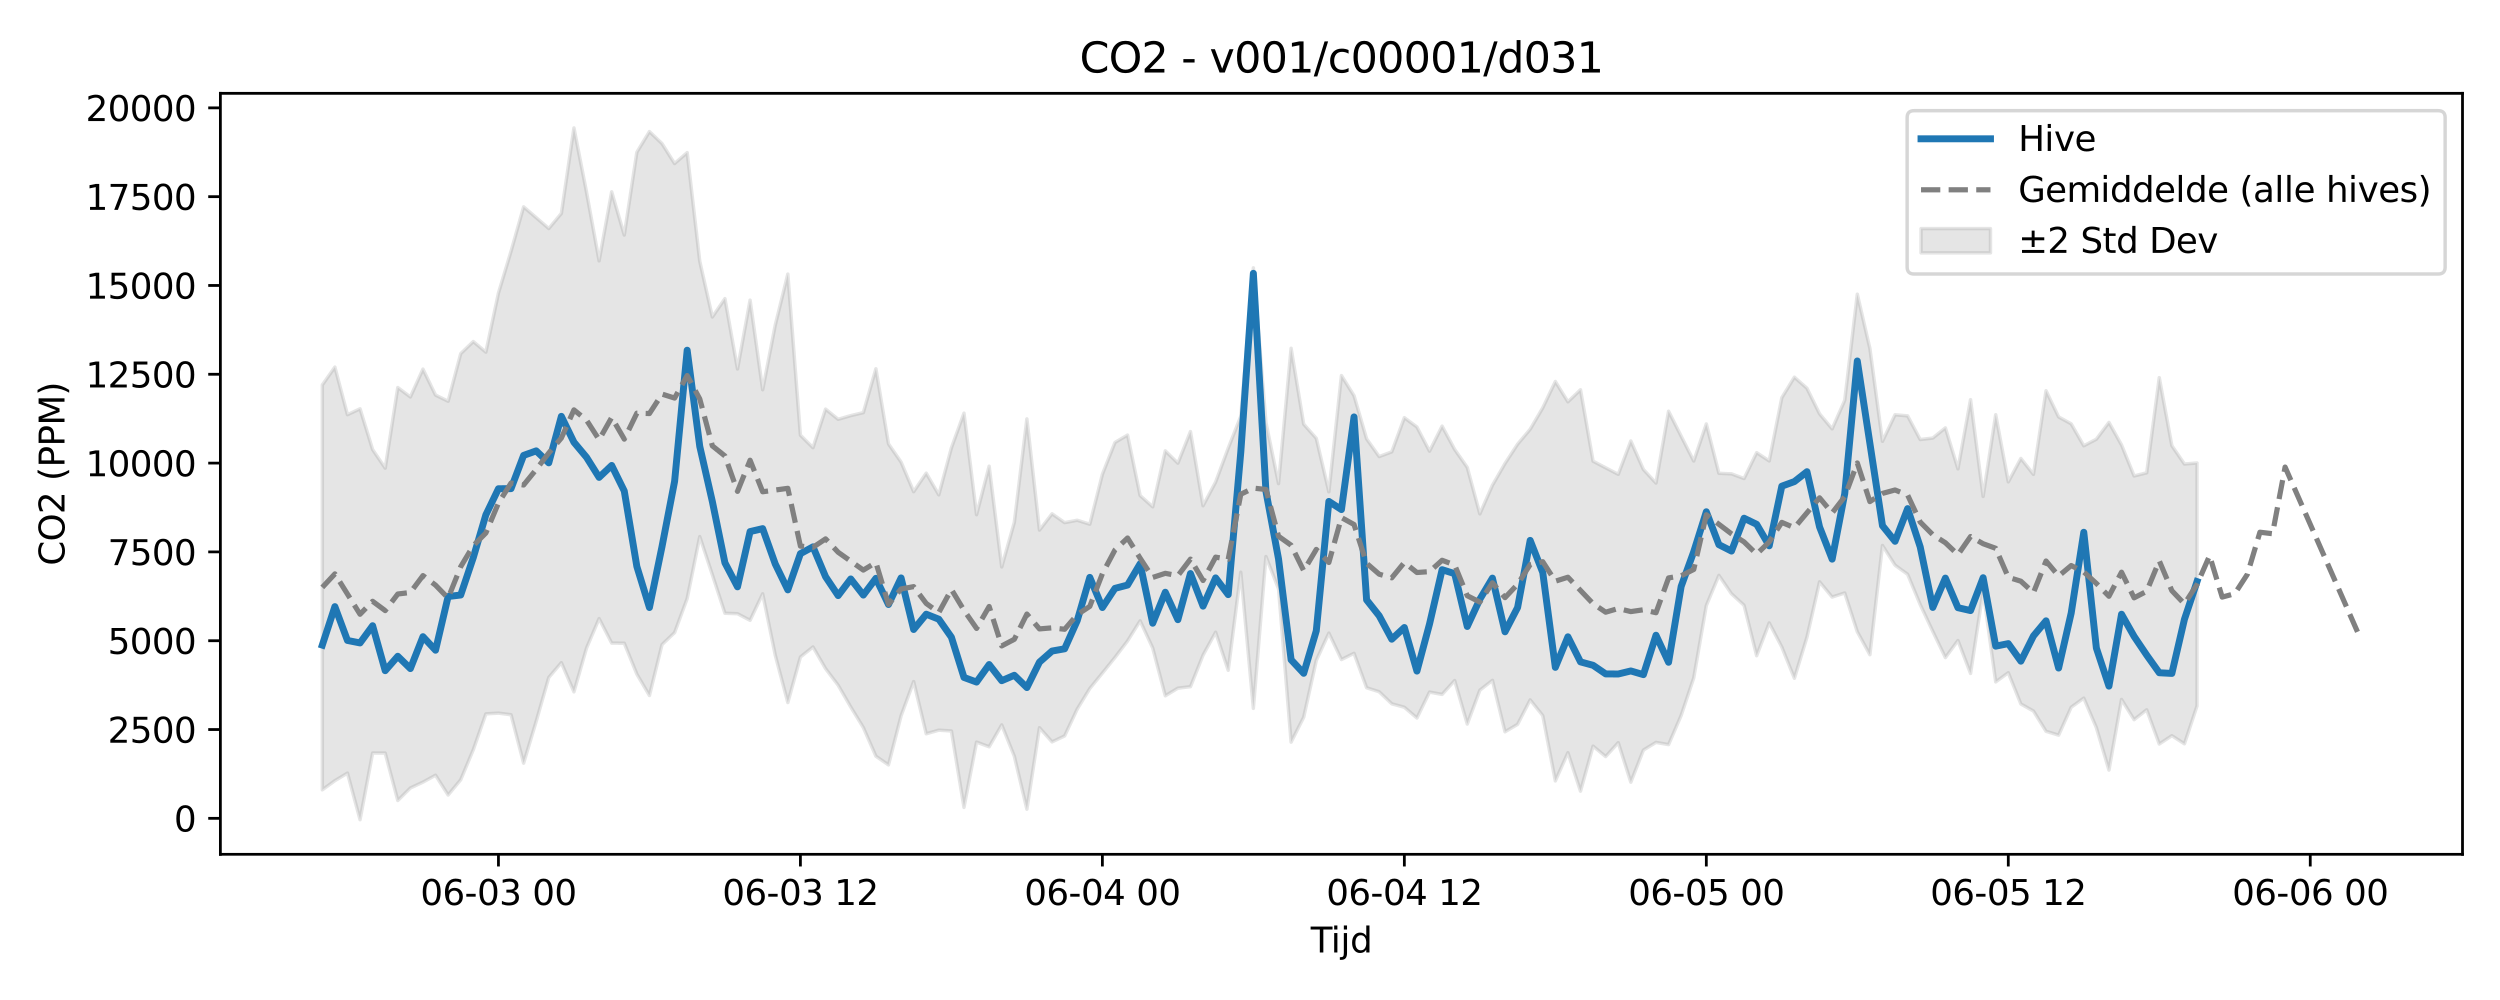 <?xml version="1.0" encoding="utf-8" standalone="no"?>
<!DOCTYPE svg PUBLIC "-//W3C//DTD SVG 1.1//EN"
  "http://www.w3.org/Graphics/SVG/1.1/DTD/svg11.dtd">
<svg xmlns:xlink="http://www.w3.org/1999/xlink" width="720pt" height="288pt" viewBox="0 0 720 288" xmlns="http://www.w3.org/2000/svg" version="1.1">
 <defs>
  <style type="text/css">*{stroke-linejoin: round; stroke-linecap: butt}</style>
 </defs>
 <g id="figure_1">
  <g id="patch_1">
   <path d="M 0 288 
L 720 288 
L 720 0 
L 0 0 
z
" style="fill: #ffffff"/>
  </g>
  <g id="axes_1">
   <g id="patch_2">
    <path d="M 63.47 246.04 
L 709.2 246.04 
L 709.2 26.88 
L 63.47 26.88 
z
" style="fill: #ffffff"/>
   </g>
   <g id="FillBetweenPolyCollection_1">
    <defs>
     <path id="mbde756df48" d="M 92.821 -177.127 
L 92.821 -60.527 
L 96.445 -63.16 
L 100.069 -65.345 
L 103.692 -51.922 
L 107.316 -71.128 
L 110.939 -71.117 
L 114.563 -57.455 
L 118.187 -61.055 
L 121.81 -62.745 
L 125.434 -64.737 
L 129.058 -59.037 
L 132.681 -63.426 
L 136.305 -72.067 
L 139.928 -82.403 
L 143.552 -82.618 
L 147.176 -82.153 
L 150.799 -68.209 
L 154.423 -80.244 
L 158.047 -92.896 
L 161.67 -97.152 
L 165.294 -88.748 
L 168.917 -101.334 
L 172.541 -109.847 
L 176.165 -102.78 
L 179.788 -102.758 
L 183.412 -93.853 
L 187.036 -87.694 
L 190.659 -102.353 
L 194.283 -105.808 
L 197.906 -115.62 
L 201.53 -133.458 
L 205.154 -122.473 
L 208.777 -111.38 
L 212.401 -111.251 
L 216.025 -109.346 
L 219.648 -116.989 
L 223.272 -99.314 
L 226.895 -85.659 
L 230.519 -98.775 
L 234.143 -101.677 
L 237.766 -95.427 
L 241.39 -90.651 
L 245.014 -84.391 
L 248.637 -78.47 
L 252.261 -70.212 
L 255.884 -67.707 
L 259.508 -81.826 
L 263.132 -91.708 
L 266.755 -76.673 
L 270.379 -77.708 
L 274.003 -77.48 
L 277.626 -55.468 
L 281.25 -74.274 
L 284.873 -72.922 
L 288.497 -79.229 
L 292.121 -70.224 
L 295.744 -54.949 
L 299.368 -78.418 
L 302.992 -74.336 
L 306.615 -76.053 
L 310.239 -83.774 
L 313.862 -89.702 
L 317.486 -94.149 
L 321.11 -98.644 
L 324.733 -103.402 
L 328.357 -109.195 
L 331.981 -101.37 
L 335.604 -87.606 
L 339.228 -89.803 
L 342.851 -90.233 
L 346.475 -99.302 
L 350.099 -105.922 
L 353.722 -94.956 
L 357.346 -123.201 
L 360.97 -83.991 
L 364.593 -127.722 
L 368.217 -118.406 
L 371.84 -74.262 
L 375.464 -81.434 
L 379.088 -97.772 
L 382.711 -105.661 
L 386.335 -98.048 
L 389.959 -99.842 
L 393.582 -89.931 
L 397.206 -88.764 
L 400.83 -85.301 
L 404.453 -84.313 
L 408.077 -81.213 
L 411.7 -88.68 
L 415.324 -88.005 
L 418.948 -92 
L 422.571 -79.476 
L 426.195 -89.213 
L 429.819 -92.055 
L 433.442 -77.242 
L 437.066 -79.384 
L 440.689 -86.43 
L 444.313 -81.914 
L 447.937 -63.091 
L 451.56 -71.228 
L 455.184 -60.145 
L 458.808 -73.108 
L 462.431 -70.102 
L 466.055 -74.11 
L 469.678 -62.725 
L 473.302 -71.981 
L 476.926 -74.19 
L 480.549 -73.548 
L 484.173 -81.959 
L 487.797 -92.772 
L 491.42 -113.596 
L 495.044 -122.294 
L 498.667 -116.986 
L 502.291 -113.67 
L 505.915 -99.153 
L 509.538 -108.599 
L 513.162 -101.647 
L 516.786 -92.654 
L 520.409 -104.507 
L 524.033 -120.435 
L 527.656 -116.047 
L 531.28 -117.224 
L 534.904 -106.053 
L 538.527 -99.44 
L 542.151 -130.904 
L 545.775 -125.226 
L 549.398 -122.598 
L 553.022 -113.88 
L 556.645 -106.156 
L 560.269 -98.61 
L 563.893 -103.528 
L 567.516 -94.041 
L 571.14 -117.793 
L 574.764 -91.606 
L 578.387 -94.257 
L 582.011 -85.252 
L 585.634 -83.222 
L 589.258 -77.388 
L 592.882 -76.275 
L 596.505 -84.317 
L 600.129 -86.941 
L 603.753 -78.436 
L 607.376 -66.214 
L 611 -86.557 
L 614.623 -80.73 
L 618.247 -83.583 
L 621.871 -73.723 
L 625.494 -76.118 
L 629.118 -73.779 
L 632.742 -84.681 
L 632.742 -154.665 
L 632.742 -154.665 
L 629.118 -154.364 
L 625.494 -159.646 
L 621.871 -179.239 
L 618.247 -151.827 
L 614.623 -150.925 
L 611 -159.863 
L 607.376 -166.341 
L 603.753 -161.511 
L 600.129 -159.614 
L 596.505 -165.934 
L 592.882 -167.928 
L 589.258 -175.47 
L 585.634 -151.381 
L 582.011 -155.972 
L 578.387 -149.217 
L 574.764 -168.569 
L 571.14 -145.019 
L 567.516 -172.901 
L 563.893 -152.961 
L 560.269 -164.773 
L 556.645 -161.843 
L 553.022 -161.42 
L 549.398 -168.235 
L 545.775 -168.548 
L 542.151 -160.898 
L 538.527 -187.644 
L 534.904 -203.274 
L 531.28 -172.707 
L 527.656 -164.49 
L 524.033 -168.82 
L 520.409 -176.174 
L 516.786 -179.372 
L 513.162 -173.466 
L 509.538 -155.255 
L 505.915 -157.644 
L 502.291 -150.18 
L 498.667 -151.536 
L 495.044 -151.687 
L 491.42 -165.903 
L 487.797 -155.223 
L 484.173 -162.387 
L 480.549 -169.575 
L 476.926 -148.878 
L 473.302 -152.792 
L 469.678 -161.001 
L 466.055 -151.392 
L 462.431 -153.276 
L 458.808 -155.173 
L 455.184 -175.746 
L 451.56 -172.283 
L 447.937 -178.134 
L 444.313 -170.548 
L 440.689 -164.375 
L 437.066 -160.075 
L 433.442 -154.521 
L 429.819 -148.239 
L 426.195 -139.997 
L 422.571 -153.389 
L 418.948 -158.559 
L 415.324 -165.279 
L 411.7 -158.064 
L 408.077 -165.025 
L 404.453 -167.708 
L 400.83 -157.866 
L 397.206 -156.508 
L 393.582 -161.613 
L 389.959 -174.044 
L 386.335 -179.834 
L 382.711 -146.352 
L 379.088 -161.759 
L 375.464 -165.844 
L 371.84 -187.699 
L 368.217 -148.713 
L 364.593 -166.329 
L 360.97 -210.866 
L 357.346 -168.121 
L 353.722 -158.907 
L 350.099 -149.166 
L 346.475 -142.337 
L 342.851 -163.704 
L 339.228 -154.611 
L 335.604 -158.155 
L 331.981 -142.032 
L 328.357 -145.288 
L 324.733 -162.704 
L 321.11 -160.578 
L 317.486 -151.399 
L 313.862 -137.027 
L 310.239 -138.168 
L 306.615 -137.485 
L 302.992 -140.029 
L 299.368 -135.332 
L 295.744 -167.361 
L 292.121 -137.544 
L 288.497 -124.718 
L 284.873 -153.734 
L 281.25 -139.76 
L 277.626 -169.011 
L 274.003 -159.015 
L 270.379 -145.474 
L 266.755 -151.736 
L 263.132 -146.394 
L 259.508 -154.927 
L 255.884 -160.161 
L 252.261 -181.798 
L 248.637 -169.161 
L 245.014 -168.302 
L 241.39 -167.244 
L 237.766 -170.182 
L 234.143 -159.071 
L 230.519 -162.669 
L 226.895 -209.066 
L 223.272 -194.357 
L 219.648 -175.751 
L 216.025 -201.558 
L 212.401 -181.722 
L 208.777 -201.997 
L 205.154 -196.712 
L 201.53 -212.756 
L 197.906 -244.054 
L 194.283 -240.908 
L 190.659 -246.646 
L 187.036 -250.106 
L 183.412 -244.151 
L 179.788 -220.302 
L 176.165 -232.76 
L 172.541 -212.872 
L 168.917 -232.686 
L 165.294 -251.158 
L 161.67 -226.536 
L 158.047 -222.183 
L 154.423 -225.323 
L 150.799 -228.429 
L 147.176 -215.618 
L 143.552 -203.591 
L 139.928 -186.586 
L 136.305 -189.642 
L 132.681 -186.147 
L 129.058 -172.445 
L 125.434 -174.217 
L 121.81 -181.702 
L 118.187 -173.677 
L 114.563 -176.391 
L 110.939 -153.179 
L 107.316 -158.526 
L 103.692 -170.269 
L 100.069 -168.569 
L 96.445 -182.279 
L 92.821 -177.127 
z
" style="stroke: #808080; stroke-opacity: 0.2"/>
    </defs>
    <g clip-path="url(#p82559e5a5f)">
     <use xlink:href="#mbde756df48" x="0" y="288" style="fill: #808080; fill-opacity: 0.2; stroke: #808080; stroke-opacity: 0.2"/>
    </g>
   </g>
   <g id="matplotlib.axis_1">
    <g id="xtick_1">
     <g id="line2d_1">
      <defs>
       <path id="mc0d67bc68c" d="M 0 0 
L 0 3.5 
" style="stroke: #000000; stroke-width: 0.8"/>
      </defs>
      <g>
       <use xlink:href="#mc0d67bc68c" x="143.552" y="246.04" style="stroke: #000000; stroke-width: 0.8"/>
      </g>
     </g>
     <g id="text_1">
      <!-- 06-03 00 -->
      <g transform="translate(121.072 260.638) scale(0.1 -0.1)">
       <defs>
        <path id="DejaVuSans-30" d="M 2034 4250 
Q 1547 4250 1301 3770 
Q 1056 3291 1056 2328 
Q 1056 1369 1301 889 
Q 1547 409 2034 409 
Q 2525 409 2770 889 
Q 3016 1369 3016 2328 
Q 3016 3291 2770 3770 
Q 2525 4250 2034 4250 
z
M 2034 4750 
Q 2819 4750 3233 4129 
Q 3647 3509 3647 2328 
Q 3647 1150 3233 529 
Q 2819 -91 2034 -91 
Q 1250 -91 836 529 
Q 422 1150 422 2328 
Q 422 3509 836 4129 
Q 1250 4750 2034 4750 
z
" transform="scale(0.016)"/>
        <path id="DejaVuSans-36" d="M 2113 2584 
Q 1688 2584 1439 2293 
Q 1191 2003 1191 1497 
Q 1191 994 1439 701 
Q 1688 409 2113 409 
Q 2538 409 2786 701 
Q 3034 994 3034 1497 
Q 3034 2003 2786 2293 
Q 2538 2584 2113 2584 
z
M 3366 4563 
L 3366 3988 
Q 3128 4100 2886 4159 
Q 2644 4219 2406 4219 
Q 1781 4219 1451 3797 
Q 1122 3375 1075 2522 
Q 1259 2794 1537 2939 
Q 1816 3084 2150 3084 
Q 2853 3084 3261 2657 
Q 3669 2231 3669 1497 
Q 3669 778 3244 343 
Q 2819 -91 2113 -91 
Q 1303 -91 875 529 
Q 447 1150 447 2328 
Q 447 3434 972 4092 
Q 1497 4750 2381 4750 
Q 2619 4750 2861 4703 
Q 3103 4656 3366 4563 
z
" transform="scale(0.016)"/>
        <path id="DejaVuSans-2d" d="M 313 2009 
L 1997 2009 
L 1997 1497 
L 313 1497 
L 313 2009 
z
" transform="scale(0.016)"/>
        <path id="DejaVuSans-33" d="M 2597 2516 
Q 3050 2419 3304 2112 
Q 3559 1806 3559 1356 
Q 3559 666 3084 287 
Q 2609 -91 1734 -91 
Q 1441 -91 1130 -33 
Q 819 25 488 141 
L 488 750 
Q 750 597 1062 519 
Q 1375 441 1716 441 
Q 2309 441 2620 675 
Q 2931 909 2931 1356 
Q 2931 1769 2642 2001 
Q 2353 2234 1838 2234 
L 1294 2234 
L 1294 2753 
L 1863 2753 
Q 2328 2753 2575 2939 
Q 2822 3125 2822 3475 
Q 2822 3834 2567 4026 
Q 2313 4219 1838 4219 
Q 1578 4219 1281 4162 
Q 984 4106 628 3988 
L 628 4550 
Q 988 4650 1302 4700 
Q 1616 4750 1894 4750 
Q 2613 4750 3031 4423 
Q 3450 4097 3450 3541 
Q 3450 3153 3228 2886 
Q 3006 2619 2597 2516 
z
" transform="scale(0.016)"/>
        <path id="DejaVuSans-20" transform="scale(0.016)"/>
       </defs>
       <use xlink:href="#DejaVuSans-30"/>
       <use xlink:href="#DejaVuSans-36" transform="translate(63.623 0)"/>
       <use xlink:href="#DejaVuSans-2d" transform="translate(127.246 0)"/>
       <use xlink:href="#DejaVuSans-30" transform="translate(163.33 0)"/>
       <use xlink:href="#DejaVuSans-33" transform="translate(226.953 0)"/>
       <use xlink:href="#DejaVuSans-20" transform="translate(290.576 0)"/>
       <use xlink:href="#DejaVuSans-30" transform="translate(322.363 0)"/>
       <use xlink:href="#DejaVuSans-30" transform="translate(385.986 0)"/>
      </g>
     </g>
    </g>
    <g id="xtick_2">
     <g id="line2d_2">
      <g>
       <use xlink:href="#mc0d67bc68c" x="230.519" y="246.04" style="stroke: #000000; stroke-width: 0.8"/>
      </g>
     </g>
     <g id="text_2">
      <!-- 06-03 12 -->
      <g transform="translate(208.039 260.638) scale(0.1 -0.1)">
       <defs>
        <path id="DejaVuSans-31" d="M 794 531 
L 1825 531 
L 1825 4091 
L 703 3866 
L 703 4441 
L 1819 4666 
L 2450 4666 
L 2450 531 
L 3481 531 
L 3481 0 
L 794 0 
L 794 531 
z
" transform="scale(0.016)"/>
        <path id="DejaVuSans-32" d="M 1228 531 
L 3431 531 
L 3431 0 
L 469 0 
L 469 531 
Q 828 903 1448 1529 
Q 2069 2156 2228 2338 
Q 2531 2678 2651 2914 
Q 2772 3150 2772 3378 
Q 2772 3750 2511 3984 
Q 2250 4219 1831 4219 
Q 1534 4219 1204 4116 
Q 875 4013 500 3803 
L 500 4441 
Q 881 4594 1212 4672 
Q 1544 4750 1819 4750 
Q 2544 4750 2975 4387 
Q 3406 4025 3406 3419 
Q 3406 3131 3298 2873 
Q 3191 2616 2906 2266 
Q 2828 2175 2409 1742 
Q 1991 1309 1228 531 
z
" transform="scale(0.016)"/>
       </defs>
       <use xlink:href="#DejaVuSans-30"/>
       <use xlink:href="#DejaVuSans-36" transform="translate(63.623 0)"/>
       <use xlink:href="#DejaVuSans-2d" transform="translate(127.246 0)"/>
       <use xlink:href="#DejaVuSans-30" transform="translate(163.33 0)"/>
       <use xlink:href="#DejaVuSans-33" transform="translate(226.953 0)"/>
       <use xlink:href="#DejaVuSans-20" transform="translate(290.576 0)"/>
       <use xlink:href="#DejaVuSans-31" transform="translate(322.363 0)"/>
       <use xlink:href="#DejaVuSans-32" transform="translate(385.986 0)"/>
      </g>
     </g>
    </g>
    <g id="xtick_3">
     <g id="line2d_3">
      <g>
       <use xlink:href="#mc0d67bc68c" x="317.486" y="246.04" style="stroke: #000000; stroke-width: 0.8"/>
      </g>
     </g>
     <g id="text_3">
      <!-- 06-04 00 -->
      <g transform="translate(295.006 260.638) scale(0.1 -0.1)">
       <defs>
        <path id="DejaVuSans-34" d="M 2419 4116 
L 825 1625 
L 2419 1625 
L 2419 4116 
z
M 2253 4666 
L 3047 4666 
L 3047 1625 
L 3713 1625 
L 3713 1100 
L 3047 1100 
L 3047 0 
L 2419 0 
L 2419 1100 
L 313 1100 
L 313 1709 
L 2253 4666 
z
" transform="scale(0.016)"/>
       </defs>
       <use xlink:href="#DejaVuSans-30"/>
       <use xlink:href="#DejaVuSans-36" transform="translate(63.623 0)"/>
       <use xlink:href="#DejaVuSans-2d" transform="translate(127.246 0)"/>
       <use xlink:href="#DejaVuSans-30" transform="translate(163.33 0)"/>
       <use xlink:href="#DejaVuSans-34" transform="translate(226.953 0)"/>
       <use xlink:href="#DejaVuSans-20" transform="translate(290.576 0)"/>
       <use xlink:href="#DejaVuSans-30" transform="translate(322.363 0)"/>
       <use xlink:href="#DejaVuSans-30" transform="translate(385.986 0)"/>
      </g>
     </g>
    </g>
    <g id="xtick_4">
     <g id="line2d_4">
      <g>
       <use xlink:href="#mc0d67bc68c" x="404.453" y="246.04" style="stroke: #000000; stroke-width: 0.8"/>
      </g>
     </g>
     <g id="text_4">
      <!-- 06-04 12 -->
      <g transform="translate(381.973 260.638) scale(0.1 -0.1)">
       <use xlink:href="#DejaVuSans-30"/>
       <use xlink:href="#DejaVuSans-36" transform="translate(63.623 0)"/>
       <use xlink:href="#DejaVuSans-2d" transform="translate(127.246 0)"/>
       <use xlink:href="#DejaVuSans-30" transform="translate(163.33 0)"/>
       <use xlink:href="#DejaVuSans-34" transform="translate(226.953 0)"/>
       <use xlink:href="#DejaVuSans-20" transform="translate(290.576 0)"/>
       <use xlink:href="#DejaVuSans-31" transform="translate(322.363 0)"/>
       <use xlink:href="#DejaVuSans-32" transform="translate(385.986 0)"/>
      </g>
     </g>
    </g>
    <g id="xtick_5">
     <g id="line2d_5">
      <g>
       <use xlink:href="#mc0d67bc68c" x="491.42" y="246.04" style="stroke: #000000; stroke-width: 0.8"/>
      </g>
     </g>
     <g id="text_5">
      <!-- 06-05 00 -->
      <g transform="translate(468.94 260.638) scale(0.1 -0.1)">
       <defs>
        <path id="DejaVuSans-35" d="M 691 4666 
L 3169 4666 
L 3169 4134 
L 1269 4134 
L 1269 2991 
Q 1406 3038 1543 3061 
Q 1681 3084 1819 3084 
Q 2600 3084 3056 2656 
Q 3513 2228 3513 1497 
Q 3513 744 3044 326 
Q 2575 -91 1722 -91 
Q 1428 -91 1123 -41 
Q 819 9 494 109 
L 494 744 
Q 775 591 1075 516 
Q 1375 441 1709 441 
Q 2250 441 2565 725 
Q 2881 1009 2881 1497 
Q 2881 1984 2565 2268 
Q 2250 2553 1709 2553 
Q 1456 2553 1204 2497 
Q 953 2441 691 2322 
L 691 4666 
z
" transform="scale(0.016)"/>
       </defs>
       <use xlink:href="#DejaVuSans-30"/>
       <use xlink:href="#DejaVuSans-36" transform="translate(63.623 0)"/>
       <use xlink:href="#DejaVuSans-2d" transform="translate(127.246 0)"/>
       <use xlink:href="#DejaVuSans-30" transform="translate(163.33 0)"/>
       <use xlink:href="#DejaVuSans-35" transform="translate(226.953 0)"/>
       <use xlink:href="#DejaVuSans-20" transform="translate(290.576 0)"/>
       <use xlink:href="#DejaVuSans-30" transform="translate(322.363 0)"/>
       <use xlink:href="#DejaVuSans-30" transform="translate(385.986 0)"/>
      </g>
     </g>
    </g>
    <g id="xtick_6">
     <g id="line2d_6">
      <g>
       <use xlink:href="#mc0d67bc68c" x="578.387" y="246.04" style="stroke: #000000; stroke-width: 0.8"/>
      </g>
     </g>
     <g id="text_6">
      <!-- 06-05 12 -->
      <g transform="translate(555.907 260.638) scale(0.1 -0.1)">
       <use xlink:href="#DejaVuSans-30"/>
       <use xlink:href="#DejaVuSans-36" transform="translate(63.623 0)"/>
       <use xlink:href="#DejaVuSans-2d" transform="translate(127.246 0)"/>
       <use xlink:href="#DejaVuSans-30" transform="translate(163.33 0)"/>
       <use xlink:href="#DejaVuSans-35" transform="translate(226.953 0)"/>
       <use xlink:href="#DejaVuSans-20" transform="translate(290.576 0)"/>
       <use xlink:href="#DejaVuSans-31" transform="translate(322.363 0)"/>
       <use xlink:href="#DejaVuSans-32" transform="translate(385.986 0)"/>
      </g>
     </g>
    </g>
    <g id="xtick_7">
     <g id="line2d_7">
      <g>
       <use xlink:href="#mc0d67bc68c" x="665.354" y="246.04" style="stroke: #000000; stroke-width: 0.8"/>
      </g>
     </g>
     <g id="text_7">
      <!-- 06-06 00 -->
      <g transform="translate(642.874 260.638) scale(0.1 -0.1)">
       <use xlink:href="#DejaVuSans-30"/>
       <use xlink:href="#DejaVuSans-36" transform="translate(63.623 0)"/>
       <use xlink:href="#DejaVuSans-2d" transform="translate(127.246 0)"/>
       <use xlink:href="#DejaVuSans-30" transform="translate(163.33 0)"/>
       <use xlink:href="#DejaVuSans-36" transform="translate(226.953 0)"/>
       <use xlink:href="#DejaVuSans-20" transform="translate(290.576 0)"/>
       <use xlink:href="#DejaVuSans-30" transform="translate(322.363 0)"/>
       <use xlink:href="#DejaVuSans-30" transform="translate(385.986 0)"/>
      </g>
     </g>
    </g>
    <g id="text_8">
     <!-- Tijd -->
     <g transform="translate(377.485 274.317) scale(0.1 -0.1)">
      <defs>
       <path id="DejaVuSans-54" d="M -19 4666 
L 3928 4666 
L 3928 4134 
L 2272 4134 
L 2272 0 
L 1638 0 
L 1638 4134 
L -19 4134 
L -19 4666 
z
" transform="scale(0.016)"/>
       <path id="DejaVuSans-69" d="M 603 3500 
L 1178 3500 
L 1178 0 
L 603 0 
L 603 3500 
z
M 603 4863 
L 1178 4863 
L 1178 4134 
L 603 4134 
L 603 4863 
z
" transform="scale(0.016)"/>
       <path id="DejaVuSans-6a" d="M 603 3500 
L 1178 3500 
L 1178 -63 
Q 1178 -731 923 -1031 
Q 669 -1331 103 -1331 
L -116 -1331 
L -116 -844 
L 38 -844 
Q 366 -844 484 -692 
Q 603 -541 603 -63 
L 603 3500 
z
M 603 4863 
L 1178 4863 
L 1178 4134 
L 603 4134 
L 603 4863 
z
" transform="scale(0.016)"/>
       <path id="DejaVuSans-64" d="M 2906 2969 
L 2906 4863 
L 3481 4863 
L 3481 0 
L 2906 0 
L 2906 525 
Q 2725 213 2448 61 
Q 2172 -91 1784 -91 
Q 1150 -91 751 415 
Q 353 922 353 1747 
Q 353 2572 751 3078 
Q 1150 3584 1784 3584 
Q 2172 3584 2448 3432 
Q 2725 3281 2906 2969 
z
M 947 1747 
Q 947 1113 1208 752 
Q 1469 391 1925 391 
Q 2381 391 2643 752 
Q 2906 1113 2906 1747 
Q 2906 2381 2643 2742 
Q 2381 3103 1925 3103 
Q 1469 3103 1208 2742 
Q 947 2381 947 1747 
z
" transform="scale(0.016)"/>
      </defs>
      <use xlink:href="#DejaVuSans-54"/>
      <use xlink:href="#DejaVuSans-69" transform="translate(57.959 0)"/>
      <use xlink:href="#DejaVuSans-6a" transform="translate(85.742 0)"/>
      <use xlink:href="#DejaVuSans-64" transform="translate(113.525 0)"/>
     </g>
    </g>
   </g>
   <g id="matplotlib.axis_2">
    <g id="ytick_1">
     <g id="line2d_8">
      <defs>
       <path id="m629218680f" d="M 0 0 
L -3.5 0 
" style="stroke: #000000; stroke-width: 0.8"/>
      </defs>
      <g>
       <use xlink:href="#m629218680f" x="63.47" y="235.682" style="stroke: #000000; stroke-width: 0.8"/>
      </g>
     </g>
     <g id="text_9">
      <!-- 0 -->
      <g transform="translate(50.108 239.481) scale(0.1 -0.1)">
       <use xlink:href="#DejaVuSans-30"/>
      </g>
     </g>
    </g>
    <g id="ytick_2">
     <g id="line2d_9">
      <g>
       <use xlink:href="#m629218680f" x="63.47" y="210.104" style="stroke: #000000; stroke-width: 0.8"/>
      </g>
     </g>
     <g id="text_10">
      <!-- 2500 -->
      <g transform="translate(31.02 213.903) scale(0.1 -0.1)">
       <use xlink:href="#DejaVuSans-32"/>
       <use xlink:href="#DejaVuSans-35" transform="translate(63.623 0)"/>
       <use xlink:href="#DejaVuSans-30" transform="translate(127.246 0)"/>
       <use xlink:href="#DejaVuSans-30" transform="translate(190.869 0)"/>
      </g>
     </g>
    </g>
    <g id="ytick_3">
     <g id="line2d_10">
      <g>
       <use xlink:href="#m629218680f" x="63.47" y="184.527" style="stroke: #000000; stroke-width: 0.8"/>
      </g>
     </g>
     <g id="text_11">
      <!-- 5000 -->
      <g transform="translate(31.02 188.326) scale(0.1 -0.1)">
       <use xlink:href="#DejaVuSans-35"/>
       <use xlink:href="#DejaVuSans-30" transform="translate(63.623 0)"/>
       <use xlink:href="#DejaVuSans-30" transform="translate(127.246 0)"/>
       <use xlink:href="#DejaVuSans-30" transform="translate(190.869 0)"/>
      </g>
     </g>
    </g>
    <g id="ytick_4">
     <g id="line2d_11">
      <g>
       <use xlink:href="#m629218680f" x="63.47" y="158.949" style="stroke: #000000; stroke-width: 0.8"/>
      </g>
     </g>
     <g id="text_12">
      <!-- 7500 -->
      <g transform="translate(31.02 162.749) scale(0.1 -0.1)">
       <defs>
        <path id="DejaVuSans-37" d="M 525 4666 
L 3525 4666 
L 3525 4397 
L 1831 0 
L 1172 0 
L 2766 4134 
L 525 4134 
L 525 4666 
z
" transform="scale(0.016)"/>
       </defs>
       <use xlink:href="#DejaVuSans-37"/>
       <use xlink:href="#DejaVuSans-35" transform="translate(63.623 0)"/>
       <use xlink:href="#DejaVuSans-30" transform="translate(127.246 0)"/>
       <use xlink:href="#DejaVuSans-30" transform="translate(190.869 0)"/>
      </g>
     </g>
    </g>
    <g id="ytick_5">
     <g id="line2d_12">
      <g>
       <use xlink:href="#m629218680f" x="63.47" y="133.372" style="stroke: #000000; stroke-width: 0.8"/>
      </g>
     </g>
     <g id="text_13">
      <!-- 10000 -->
      <g transform="translate(24.657 137.171) scale(0.1 -0.1)">
       <use xlink:href="#DejaVuSans-31"/>
       <use xlink:href="#DejaVuSans-30" transform="translate(63.623 0)"/>
       <use xlink:href="#DejaVuSans-30" transform="translate(127.246 0)"/>
       <use xlink:href="#DejaVuSans-30" transform="translate(190.869 0)"/>
       <use xlink:href="#DejaVuSans-30" transform="translate(254.492 0)"/>
      </g>
     </g>
    </g>
    <g id="ytick_6">
     <g id="line2d_13">
      <g>
       <use xlink:href="#m629218680f" x="63.47" y="107.795" style="stroke: #000000; stroke-width: 0.8"/>
      </g>
     </g>
     <g id="text_14">
      <!-- 12500 -->
      <g transform="translate(24.657 111.594) scale(0.1 -0.1)">
       <use xlink:href="#DejaVuSans-31"/>
       <use xlink:href="#DejaVuSans-32" transform="translate(63.623 0)"/>
       <use xlink:href="#DejaVuSans-35" transform="translate(127.246 0)"/>
       <use xlink:href="#DejaVuSans-30" transform="translate(190.869 0)"/>
       <use xlink:href="#DejaVuSans-30" transform="translate(254.492 0)"/>
      </g>
     </g>
    </g>
    <g id="ytick_7">
     <g id="line2d_14">
      <g>
       <use xlink:href="#m629218680f" x="63.47" y="82.217" style="stroke: #000000; stroke-width: 0.8"/>
      </g>
     </g>
     <g id="text_15">
      <!-- 15000 -->
      <g transform="translate(24.657 86.016) scale(0.1 -0.1)">
       <use xlink:href="#DejaVuSans-31"/>
       <use xlink:href="#DejaVuSans-35" transform="translate(63.623 0)"/>
       <use xlink:href="#DejaVuSans-30" transform="translate(127.246 0)"/>
       <use xlink:href="#DejaVuSans-30" transform="translate(190.869 0)"/>
       <use xlink:href="#DejaVuSans-30" transform="translate(254.492 0)"/>
      </g>
     </g>
    </g>
    <g id="ytick_8">
     <g id="line2d_15">
      <g>
       <use xlink:href="#m629218680f" x="63.47" y="56.64" style="stroke: #000000; stroke-width: 0.8"/>
      </g>
     </g>
     <g id="text_16">
      <!-- 17500 -->
      <g transform="translate(24.657 60.439) scale(0.1 -0.1)">
       <use xlink:href="#DejaVuSans-31"/>
       <use xlink:href="#DejaVuSans-37" transform="translate(63.623 0)"/>
       <use xlink:href="#DejaVuSans-35" transform="translate(127.246 0)"/>
       <use xlink:href="#DejaVuSans-30" transform="translate(190.869 0)"/>
       <use xlink:href="#DejaVuSans-30" transform="translate(254.492 0)"/>
      </g>
     </g>
    </g>
    <g id="ytick_9">
     <g id="line2d_16">
      <g>
       <use xlink:href="#m629218680f" x="63.47" y="31.062" style="stroke: #000000; stroke-width: 0.8"/>
      </g>
     </g>
     <g id="text_17">
      <!-- 20000 -->
      <g transform="translate(24.657 34.862) scale(0.1 -0.1)">
       <use xlink:href="#DejaVuSans-32"/>
       <use xlink:href="#DejaVuSans-30" transform="translate(63.623 0)"/>
       <use xlink:href="#DejaVuSans-30" transform="translate(127.246 0)"/>
       <use xlink:href="#DejaVuSans-30" transform="translate(190.869 0)"/>
       <use xlink:href="#DejaVuSans-30" transform="translate(254.492 0)"/>
      </g>
     </g>
    </g>
    <g id="text_18">
     <!-- CO2 (PPM) -->
     <g transform="translate(18.578 162.903) rotate(-90) scale(0.1 -0.1)">
      <defs>
       <path id="DejaVuSans-43" d="M 4122 4306 
L 4122 3641 
Q 3803 3938 3442 4084 
Q 3081 4231 2675 4231 
Q 1875 4231 1450 3742 
Q 1025 3253 1025 2328 
Q 1025 1406 1450 917 
Q 1875 428 2675 428 
Q 3081 428 3442 575 
Q 3803 722 4122 1019 
L 4122 359 
Q 3791 134 3420 21 
Q 3050 -91 2638 -91 
Q 1578 -91 968 557 
Q 359 1206 359 2328 
Q 359 3453 968 4101 
Q 1578 4750 2638 4750 
Q 3056 4750 3426 4639 
Q 3797 4528 4122 4306 
z
" transform="scale(0.016)"/>
       <path id="DejaVuSans-4f" d="M 2522 4238 
Q 1834 4238 1429 3725 
Q 1025 3213 1025 2328 
Q 1025 1447 1429 934 
Q 1834 422 2522 422 
Q 3209 422 3611 934 
Q 4013 1447 4013 2328 
Q 4013 3213 3611 3725 
Q 3209 4238 2522 4238 
z
M 2522 4750 
Q 3503 4750 4090 4092 
Q 4678 3434 4678 2328 
Q 4678 1225 4090 567 
Q 3503 -91 2522 -91 
Q 1538 -91 948 565 
Q 359 1222 359 2328 
Q 359 3434 948 4092 
Q 1538 4750 2522 4750 
z
" transform="scale(0.016)"/>
       <path id="DejaVuSans-28" d="M 1984 4856 
Q 1566 4138 1362 3434 
Q 1159 2731 1159 2009 
Q 1159 1288 1364 580 
Q 1569 -128 1984 -844 
L 1484 -844 
Q 1016 -109 783 600 
Q 550 1309 550 2009 
Q 550 2706 781 3412 
Q 1013 4119 1484 4856 
L 1984 4856 
z
" transform="scale(0.016)"/>
       <path id="DejaVuSans-50" d="M 1259 4147 
L 1259 2394 
L 2053 2394 
Q 2494 2394 2734 2622 
Q 2975 2850 2975 3272 
Q 2975 3691 2734 3919 
Q 2494 4147 2053 4147 
L 1259 4147 
z
M 628 4666 
L 2053 4666 
Q 2838 4666 3239 4311 
Q 3641 3956 3641 3272 
Q 3641 2581 3239 2228 
Q 2838 1875 2053 1875 
L 1259 1875 
L 1259 0 
L 628 0 
L 628 4666 
z
" transform="scale(0.016)"/>
       <path id="DejaVuSans-4d" d="M 628 4666 
L 1569 4666 
L 2759 1491 
L 3956 4666 
L 4897 4666 
L 4897 0 
L 4281 0 
L 4281 4097 
L 3078 897 
L 2444 897 
L 1241 4097 
L 1241 0 
L 628 0 
L 628 4666 
z
" transform="scale(0.016)"/>
       <path id="DejaVuSans-29" d="M 513 4856 
L 1013 4856 
Q 1481 4119 1714 3412 
Q 1947 2706 1947 2009 
Q 1947 1309 1714 600 
Q 1481 -109 1013 -844 
L 513 -844 
Q 928 -128 1133 580 
Q 1338 1288 1338 2009 
Q 1338 2731 1133 3434 
Q 928 4138 513 4856 
z
" transform="scale(0.016)"/>
      </defs>
      <use xlink:href="#DejaVuSans-43"/>
      <use xlink:href="#DejaVuSans-4f" transform="translate(69.824 0)"/>
      <use xlink:href="#DejaVuSans-32" transform="translate(148.535 0)"/>
      <use xlink:href="#DejaVuSans-20" transform="translate(212.158 0)"/>
      <use xlink:href="#DejaVuSans-28" transform="translate(243.945 0)"/>
      <use xlink:href="#DejaVuSans-50" transform="translate(282.959 0)"/>
      <use xlink:href="#DejaVuSans-50" transform="translate(343.262 0)"/>
      <use xlink:href="#DejaVuSans-4d" transform="translate(403.564 0)"/>
      <use xlink:href="#DejaVuSans-29" transform="translate(489.844 0)"/>
     </g>
    </g>
   </g>
   <g id="line2d_17">
    <path d="M 92.821 185.79 
L 96.445 174.715 
L 100.069 184.448 
L 103.692 185.165 
L 107.316 180.209 
L 110.939 193.155 
L 114.563 189.008 
L 118.187 192.551 
L 121.81 183.367 
L 125.434 187.258 
L 129.058 171.799 
L 132.681 171.363 
L 136.305 160.58 
L 139.928 148.278 
L 143.552 140.755 
L 147.176 140.728 
L 150.799 131.155 
L 154.423 129.853 
L 158.047 133.297 
L 161.67 119.911 
L 165.294 127.366 
L 168.917 131.701 
L 172.541 137.485 
L 176.165 134.051 
L 179.788 141.403 
L 183.412 163.141 
L 187.036 174.964 
L 190.659 157.408 
L 194.283 138.638 
L 197.906 100.865 
L 201.53 128.56 
L 205.154 144.435 
L 208.777 162.083 
L 212.401 169.006 
L 216.025 153.094 
L 219.648 152.245 
L 223.272 162.421 
L 226.895 169.879 
L 230.519 159.451 
L 234.143 157.497 
L 237.766 166.101 
L 241.39 171.528 
L 245.014 166.742 
L 248.637 171.38 
L 252.261 166.561 
L 255.884 174.095 
L 259.508 166.445 
L 263.132 181.294 
L 266.755 176.892 
L 270.379 178.332 
L 274.003 183.517 
L 277.626 195.102 
L 281.25 196.436 
L 284.873 191.388 
L 288.497 196.037 
L 292.121 194.482 
L 295.744 198.015 
L 299.368 190.689 
L 302.992 187.501 
L 306.615 186.856 
L 310.239 178.743 
L 313.862 166.292 
L 317.486 174.964 
L 321.11 169.45 
L 324.733 168.498 
L 328.357 162.37 
L 331.981 179.486 
L 335.604 170.565 
L 339.228 178.467 
L 342.851 165.183 
L 346.475 174.569 
L 350.099 166.435 
L 353.722 171.25 
L 357.346 130.234 
L 360.97 78.722 
L 364.593 141.523 
L 368.217 160.979 
L 371.84 190.021 
L 375.464 193.909 
L 379.088 181.683 
L 382.711 144.415 
L 386.335 146.757 
L 389.959 120.077 
L 393.582 172.771 
L 397.206 177.345 
L 400.83 184.087 
L 404.453 180.726 
L 408.077 193.271 
L 411.7 179.722 
L 415.324 164.072 
L 418.948 165.214 
L 422.571 180.424 
L 426.195 172.58 
L 429.819 166.5 
L 433.442 181.955 
L 437.066 174.968 
L 440.689 155.635 
L 444.313 164.877 
L 447.937 192.195 
L 451.56 183.401 
L 455.184 190.624 
L 458.808 191.607 
L 462.431 194.083 
L 466.055 194.113 
L 469.678 193.233 
L 473.302 194.297 
L 476.926 182.951 
L 480.549 190.734 
L 484.173 168.89 
L 487.797 158.891 
L 491.42 147.392 
L 495.044 156.862 
L 498.667 158.707 
L 502.291 149.25 
L 505.915 151.003 
L 509.538 157.19 
L 513.162 140.019 
L 516.786 138.695 
L 520.409 135.851 
L 524.033 151.76 
L 527.656 161.033 
L 531.28 142.191 
L 534.904 103.965 
L 542.151 151.402 
L 545.775 155.894 
L 549.398 146.485 
L 553.022 157.52 
L 556.645 174.937 
L 560.269 166.495 
L 563.893 175.017 
L 567.516 175.844 
L 571.14 166.384 
L 574.764 186.099 
L 578.387 185.361 
L 582.011 190.416 
L 585.634 183.149 
L 589.258 178.801 
L 592.882 192.394 
L 596.505 176.547 
L 600.129 153.298 
L 603.753 186.634 
L 607.376 197.602 
L 611 176.898 
L 614.623 183.285 
L 618.247 188.667 
L 621.871 193.752 
L 625.494 193.946 
L 629.118 178.363 
L 632.742 167.497 
L 632.742 167.497 
" clip-path="url(#p82559e5a5f)" style="fill: none; stroke: #1f77b4; stroke-width: 2; stroke-linecap: square"/>
   </g>
   <g id="line2d_18">
    <path d="M 92.821 169.173 
L 96.445 165.281 
L 103.692 176.905 
L 107.316 173.173 
L 110.939 175.852 
L 114.563 171.077 
L 118.187 170.634 
L 121.81 165.777 
L 125.434 168.523 
L 129.058 172.259 
L 132.681 163.213 
L 136.305 157.145 
L 139.928 153.506 
L 143.552 144.895 
L 147.176 139.115 
L 150.799 139.681 
L 154.423 135.216 
L 158.047 130.461 
L 161.67 126.156 
L 165.294 118.047 
L 168.917 120.99 
L 172.541 126.64 
L 176.165 120.23 
L 179.788 126.47 
L 183.412 118.998 
L 187.036 119.1 
L 190.659 113.501 
L 194.283 114.642 
L 197.906 108.163 
L 201.53 114.893 
L 205.154 128.408 
L 208.777 131.312 
L 212.401 141.513 
L 216.025 132.548 
L 219.648 141.63 
L 226.895 140.637 
L 230.519 157.278 
L 234.143 157.626 
L 237.766 155.196 
L 241.39 159.053 
L 248.637 164.184 
L 252.261 161.995 
L 255.884 174.066 
L 259.508 169.623 
L 263.132 168.949 
L 266.755 173.795 
L 270.379 176.409 
L 274.003 169.753 
L 277.626 175.761 
L 281.25 180.983 
L 284.873 174.672 
L 288.497 186.026 
L 292.121 184.116 
L 295.744 176.845 
L 299.368 181.125 
L 302.992 180.817 
L 306.615 181.231 
L 310.239 177.029 
L 313.862 174.636 
L 317.486 165.226 
L 321.11 158.389 
L 324.733 154.947 
L 328.357 160.759 
L 331.981 166.299 
L 335.604 165.119 
L 339.228 165.793 
L 342.851 161.031 
L 346.475 167.181 
L 350.099 160.456 
L 353.722 161.068 
L 357.346 142.339 
L 360.97 140.571 
L 364.593 140.974 
L 368.217 154.44 
L 371.84 157.019 
L 375.464 164.361 
L 379.088 158.234 
L 382.711 161.994 
L 386.335 149.059 
L 389.959 151.057 
L 393.582 162.228 
L 397.206 165.364 
L 400.83 166.416 
L 404.453 161.989 
L 408.077 164.881 
L 411.7 164.628 
L 415.324 161.358 
L 418.948 162.721 
L 422.571 171.568 
L 426.195 173.395 
L 429.819 167.853 
L 433.442 172.118 
L 437.066 168.271 
L 440.689 162.597 
L 444.313 161.769 
L 447.937 167.387 
L 451.56 166.244 
L 458.808 173.86 
L 462.431 176.311 
L 466.055 175.249 
L 469.678 176.137 
L 473.302 175.613 
L 476.926 176.466 
L 480.549 166.438 
L 484.173 165.827 
L 487.797 164.003 
L 491.42 148.251 
L 498.667 153.739 
L 502.291 156.075 
L 505.915 159.602 
L 509.538 156.073 
L 513.162 150.443 
L 516.786 151.987 
L 524.033 143.372 
L 527.656 147.732 
L 531.28 143.035 
L 534.904 133.336 
L 538.527 144.458 
L 542.151 142.099 
L 545.775 141.113 
L 549.398 142.583 
L 553.022 150.35 
L 556.645 154.001 
L 560.269 156.309 
L 563.893 159.755 
L 567.516 154.529 
L 571.14 156.594 
L 574.764 157.912 
L 578.387 166.263 
L 582.011 167.388 
L 585.634 170.698 
L 589.258 161.571 
L 592.882 165.899 
L 596.505 162.875 
L 600.129 164.722 
L 603.753 168.026 
L 607.376 171.723 
L 611 164.79 
L 614.623 172.173 
L 618.247 170.295 
L 621.871 161.519 
L 625.494 170.118 
L 629.118 173.928 
L 632.742 168.327 
L 636.365 160.027 
L 639.989 171.963 
L 643.612 170.981 
L 647.236 165.402 
L 650.86 153.278 
L 654.483 153.708 
L 658.107 134.518 
L 679.849 183.99 
L 679.849 183.99 
" clip-path="url(#p82559e5a5f)" style="fill: none; stroke-dasharray: 5.55,2.4; stroke-dashoffset: 0; stroke: #808080; stroke-width: 1.5"/>
   </g>
   <g id="patch_3">
    <path d="M 63.47 246.04 
L 63.47 26.88 
" style="fill: none; stroke: #000000; stroke-width: 0.8; stroke-linejoin: miter; stroke-linecap: square"/>
   </g>
   <g id="patch_4">
    <path d="M 709.2 246.04 
L 709.2 26.88 
" style="fill: none; stroke: #000000; stroke-width: 0.8; stroke-linejoin: miter; stroke-linecap: square"/>
   </g>
   <g id="patch_5">
    <path d="M 63.47 246.04 
L 709.2 246.04 
" style="fill: none; stroke: #000000; stroke-width: 0.8; stroke-linejoin: miter; stroke-linecap: square"/>
   </g>
   <g id="patch_6">
    <path d="M 63.47 26.88 
L 709.2 26.88 
" style="fill: none; stroke: #000000; stroke-width: 0.8; stroke-linejoin: miter; stroke-linecap: square"/>
   </g>
   <g id="text_19">
    <!-- CO2 - v001/c00001/d031 -->
    <g transform="translate(310.932 20.88) scale(0.12 -0.12)">
     <defs>
      <path id="DejaVuSans-76" d="M 191 3500 
L 800 3500 
L 1894 563 
L 2988 3500 
L 3597 3500 
L 2284 0 
L 1503 0 
L 191 3500 
z
" transform="scale(0.016)"/>
      <path id="DejaVuSans-2f" d="M 1625 4666 
L 2156 4666 
L 531 -594 
L 0 -594 
L 1625 4666 
z
" transform="scale(0.016)"/>
      <path id="DejaVuSans-63" d="M 3122 3366 
L 3122 2828 
Q 2878 2963 2633 3030 
Q 2388 3097 2138 3097 
Q 1578 3097 1268 2742 
Q 959 2388 959 1747 
Q 959 1106 1268 751 
Q 1578 397 2138 397 
Q 2388 397 2633 464 
Q 2878 531 3122 666 
L 3122 134 
Q 2881 22 2623 -34 
Q 2366 -91 2075 -91 
Q 1284 -91 818 406 
Q 353 903 353 1747 
Q 353 2603 823 3093 
Q 1294 3584 2113 3584 
Q 2378 3584 2631 3529 
Q 2884 3475 3122 3366 
z
" transform="scale(0.016)"/>
     </defs>
     <use xlink:href="#DejaVuSans-43"/>
     <use xlink:href="#DejaVuSans-4f" transform="translate(69.824 0)"/>
     <use xlink:href="#DejaVuSans-32" transform="translate(148.535 0)"/>
     <use xlink:href="#DejaVuSans-20" transform="translate(212.158 0)"/>
     <use xlink:href="#DejaVuSans-2d" transform="translate(243.945 0)"/>
     <use xlink:href="#DejaVuSans-20" transform="translate(280.029 0)"/>
     <use xlink:href="#DejaVuSans-76" transform="translate(311.816 0)"/>
     <use xlink:href="#DejaVuSans-30" transform="translate(370.996 0)"/>
     <use xlink:href="#DejaVuSans-30" transform="translate(434.619 0)"/>
     <use xlink:href="#DejaVuSans-31" transform="translate(498.242 0)"/>
     <use xlink:href="#DejaVuSans-2f" transform="translate(561.865 0)"/>
     <use xlink:href="#DejaVuSans-63" transform="translate(595.557 0)"/>
     <use xlink:href="#DejaVuSans-30" transform="translate(650.537 0)"/>
     <use xlink:href="#DejaVuSans-30" transform="translate(714.16 0)"/>
     <use xlink:href="#DejaVuSans-30" transform="translate(777.783 0)"/>
     <use xlink:href="#DejaVuSans-30" transform="translate(841.406 0)"/>
     <use xlink:href="#DejaVuSans-31" transform="translate(905.029 0)"/>
     <use xlink:href="#DejaVuSans-2f" transform="translate(968.652 0)"/>
     <use xlink:href="#DejaVuSans-64" transform="translate(1002.344 0)"/>
     <use xlink:href="#DejaVuSans-30" transform="translate(1065.82 0)"/>
     <use xlink:href="#DejaVuSans-33" transform="translate(1129.443 0)"/>
     <use xlink:href="#DejaVuSans-31" transform="translate(1193.066 0)"/>
    </g>
   </g>
   <g id="legend_1">
    <g id="patch_7">
     <path d="M 551.256 78.914 
L 702.2 78.914 
Q 704.2 78.914 704.2 76.914 
L 704.2 33.88 
Q 704.2 31.88 702.2 31.88 
L 551.256 31.88 
Q 549.256 31.88 549.256 33.88 
L 549.256 76.914 
Q 549.256 78.914 551.256 78.914 
z
" style="fill: #ffffff; opacity: 0.8; stroke: #cccccc; stroke-linejoin: miter"/>
    </g>
    <g id="line2d_19">
     <path d="M 553.256 39.978 
L 563.256 39.978 
L 573.256 39.978 
" style="fill: none; stroke: #1f77b4; stroke-width: 2; stroke-linecap: square"/>
    </g>
    <g id="text_20">
     <!-- Hive -->
     <g transform="translate(581.256 43.478) scale(0.1 -0.1)">
      <defs>
       <path id="DejaVuSans-48" d="M 628 4666 
L 1259 4666 
L 1259 2753 
L 3553 2753 
L 3553 4666 
L 4184 4666 
L 4184 0 
L 3553 0 
L 3553 2222 
L 1259 2222 
L 1259 0 
L 628 0 
L 628 4666 
z
" transform="scale(0.016)"/>
       <path id="DejaVuSans-65" d="M 3597 1894 
L 3597 1613 
L 953 1613 
Q 991 1019 1311 708 
Q 1631 397 2203 397 
Q 2534 397 2845 478 
Q 3156 559 3463 722 
L 3463 178 
Q 3153 47 2828 -22 
Q 2503 -91 2169 -91 
Q 1331 -91 842 396 
Q 353 884 353 1716 
Q 353 2575 817 3079 
Q 1281 3584 2069 3584 
Q 2775 3584 3186 3129 
Q 3597 2675 3597 1894 
z
M 3022 2063 
Q 3016 2534 2758 2815 
Q 2500 3097 2075 3097 
Q 1594 3097 1305 2825 
Q 1016 2553 972 2059 
L 3022 2063 
z
" transform="scale(0.016)"/>
      </defs>
      <use xlink:href="#DejaVuSans-48"/>
      <use xlink:href="#DejaVuSans-69" transform="translate(75.195 0)"/>
      <use xlink:href="#DejaVuSans-76" transform="translate(102.979 0)"/>
      <use xlink:href="#DejaVuSans-65" transform="translate(162.158 0)"/>
     </g>
    </g>
    <g id="line2d_20">
     <path d="M 553.256 54.657 
L 563.256 54.657 
L 573.256 54.657 
" style="fill: none; stroke-dasharray: 5.55,2.4; stroke-dashoffset: 0; stroke: #808080; stroke-width: 1.5"/>
    </g>
    <g id="text_21">
     <!-- Gemiddelde (alle hives) -->
     <g transform="translate(581.256 58.157) scale(0.1 -0.1)">
      <defs>
       <path id="DejaVuSans-47" d="M 3809 666 
L 3809 1919 
L 2778 1919 
L 2778 2438 
L 4434 2438 
L 4434 434 
Q 4069 175 3628 42 
Q 3188 -91 2688 -91 
Q 1594 -91 976 548 
Q 359 1188 359 2328 
Q 359 3472 976 4111 
Q 1594 4750 2688 4750 
Q 3144 4750 3555 4637 
Q 3966 4525 4313 4306 
L 4313 3634 
Q 3963 3931 3569 4081 
Q 3175 4231 2741 4231 
Q 1884 4231 1454 3753 
Q 1025 3275 1025 2328 
Q 1025 1384 1454 906 
Q 1884 428 2741 428 
Q 3075 428 3337 486 
Q 3600 544 3809 666 
z
" transform="scale(0.016)"/>
       <path id="DejaVuSans-6d" d="M 3328 2828 
Q 3544 3216 3844 3400 
Q 4144 3584 4550 3584 
Q 5097 3584 5394 3201 
Q 5691 2819 5691 2113 
L 5691 0 
L 5113 0 
L 5113 2094 
Q 5113 2597 4934 2840 
Q 4756 3084 4391 3084 
Q 3944 3084 3684 2787 
Q 3425 2491 3425 1978 
L 3425 0 
L 2847 0 
L 2847 2094 
Q 2847 2600 2669 2842 
Q 2491 3084 2119 3084 
Q 1678 3084 1418 2786 
Q 1159 2488 1159 1978 
L 1159 0 
L 581 0 
L 581 3500 
L 1159 3500 
L 1159 2956 
Q 1356 3278 1631 3431 
Q 1906 3584 2284 3584 
Q 2666 3584 2933 3390 
Q 3200 3197 3328 2828 
z
" transform="scale(0.016)"/>
       <path id="DejaVuSans-6c" d="M 603 4863 
L 1178 4863 
L 1178 0 
L 603 0 
L 603 4863 
z
" transform="scale(0.016)"/>
       <path id="DejaVuSans-61" d="M 2194 1759 
Q 1497 1759 1228 1600 
Q 959 1441 959 1056 
Q 959 750 1161 570 
Q 1363 391 1709 391 
Q 2188 391 2477 730 
Q 2766 1069 2766 1631 
L 2766 1759 
L 2194 1759 
z
M 3341 1997 
L 3341 0 
L 2766 0 
L 2766 531 
Q 2569 213 2275 61 
Q 1981 -91 1556 -91 
Q 1019 -91 701 211 
Q 384 513 384 1019 
Q 384 1609 779 1909 
Q 1175 2209 1959 2209 
L 2766 2209 
L 2766 2266 
Q 2766 2663 2505 2880 
Q 2244 3097 1772 3097 
Q 1472 3097 1187 3025 
Q 903 2953 641 2809 
L 641 3341 
Q 956 3463 1253 3523 
Q 1550 3584 1831 3584 
Q 2591 3584 2966 3190 
Q 3341 2797 3341 1997 
z
" transform="scale(0.016)"/>
       <path id="DejaVuSans-68" d="M 3513 2113 
L 3513 0 
L 2938 0 
L 2938 2094 
Q 2938 2591 2744 2837 
Q 2550 3084 2163 3084 
Q 1697 3084 1428 2787 
Q 1159 2491 1159 1978 
L 1159 0 
L 581 0 
L 581 4863 
L 1159 4863 
L 1159 2956 
Q 1366 3272 1645 3428 
Q 1925 3584 2291 3584 
Q 2894 3584 3203 3211 
Q 3513 2838 3513 2113 
z
" transform="scale(0.016)"/>
       <path id="DejaVuSans-73" d="M 2834 3397 
L 2834 2853 
Q 2591 2978 2328 3040 
Q 2066 3103 1784 3103 
Q 1356 3103 1142 2972 
Q 928 2841 928 2578 
Q 928 2378 1081 2264 
Q 1234 2150 1697 2047 
L 1894 2003 
Q 2506 1872 2764 1633 
Q 3022 1394 3022 966 
Q 3022 478 2636 193 
Q 2250 -91 1575 -91 
Q 1294 -91 989 -36 
Q 684 19 347 128 
L 347 722 
Q 666 556 975 473 
Q 1284 391 1588 391 
Q 1994 391 2212 530 
Q 2431 669 2431 922 
Q 2431 1156 2273 1281 
Q 2116 1406 1581 1522 
L 1381 1569 
Q 847 1681 609 1914 
Q 372 2147 372 2553 
Q 372 3047 722 3315 
Q 1072 3584 1716 3584 
Q 2034 3584 2315 3537 
Q 2597 3491 2834 3397 
z
" transform="scale(0.016)"/>
      </defs>
      <use xlink:href="#DejaVuSans-47"/>
      <use xlink:href="#DejaVuSans-65" transform="translate(77.49 0)"/>
      <use xlink:href="#DejaVuSans-6d" transform="translate(139.014 0)"/>
      <use xlink:href="#DejaVuSans-69" transform="translate(236.426 0)"/>
      <use xlink:href="#DejaVuSans-64" transform="translate(264.209 0)"/>
      <use xlink:href="#DejaVuSans-64" transform="translate(327.686 0)"/>
      <use xlink:href="#DejaVuSans-65" transform="translate(391.162 0)"/>
      <use xlink:href="#DejaVuSans-6c" transform="translate(452.686 0)"/>
      <use xlink:href="#DejaVuSans-64" transform="translate(480.469 0)"/>
      <use xlink:href="#DejaVuSans-65" transform="translate(543.945 0)"/>
      <use xlink:href="#DejaVuSans-20" transform="translate(605.469 0)"/>
      <use xlink:href="#DejaVuSans-28" transform="translate(637.256 0)"/>
      <use xlink:href="#DejaVuSans-61" transform="translate(676.27 0)"/>
      <use xlink:href="#DejaVuSans-6c" transform="translate(737.549 0)"/>
      <use xlink:href="#DejaVuSans-6c" transform="translate(765.332 0)"/>
      <use xlink:href="#DejaVuSans-65" transform="translate(793.115 0)"/>
      <use xlink:href="#DejaVuSans-20" transform="translate(854.639 0)"/>
      <use xlink:href="#DejaVuSans-68" transform="translate(886.426 0)"/>
      <use xlink:href="#DejaVuSans-69" transform="translate(949.805 0)"/>
      <use xlink:href="#DejaVuSans-76" transform="translate(977.588 0)"/>
      <use xlink:href="#DejaVuSans-65" transform="translate(1036.768 0)"/>
      <use xlink:href="#DejaVuSans-73" transform="translate(1098.291 0)"/>
      <use xlink:href="#DejaVuSans-29" transform="translate(1150.391 0)"/>
     </g>
    </g>
    <g id="patch_8">
     <path d="M 553.256 72.835 
L 573.256 72.835 
L 573.256 65.835 
L 553.256 65.835 
z
" style="fill: #808080; fill-opacity: 0.2; stroke: #808080; stroke-opacity: 0.2; stroke-linejoin: miter"/>
    </g>
    <g id="text_22">
     <!-- ±2 Std Dev -->
     <g transform="translate(581.256 72.835) scale(0.1 -0.1)">
      <defs>
       <path id="DejaVuSans-b1" d="M 2944 4013 
L 2944 2803 
L 4684 2803 
L 4684 2272 
L 2944 2272 
L 2944 1063 
L 2419 1063 
L 2419 2272 
L 678 2272 
L 678 2803 
L 2419 2803 
L 2419 4013 
L 2944 4013 
z
M 678 531 
L 4684 531 
L 4684 0 
L 678 0 
L 678 531 
z
" transform="scale(0.016)"/>
       <path id="DejaVuSans-53" d="M 3425 4513 
L 3425 3897 
Q 3066 4069 2747 4153 
Q 2428 4238 2131 4238 
Q 1616 4238 1336 4038 
Q 1056 3838 1056 3469 
Q 1056 3159 1242 3001 
Q 1428 2844 1947 2747 
L 2328 2669 
Q 3034 2534 3370 2195 
Q 3706 1856 3706 1288 
Q 3706 609 3251 259 
Q 2797 -91 1919 -91 
Q 1588 -91 1214 -16 
Q 841 59 441 206 
L 441 856 
Q 825 641 1194 531 
Q 1563 422 1919 422 
Q 2459 422 2753 634 
Q 3047 847 3047 1241 
Q 3047 1584 2836 1778 
Q 2625 1972 2144 2069 
L 1759 2144 
Q 1053 2284 737 2584 
Q 422 2884 422 3419 
Q 422 4038 858 4394 
Q 1294 4750 2059 4750 
Q 2388 4750 2728 4690 
Q 3069 4631 3425 4513 
z
" transform="scale(0.016)"/>
       <path id="DejaVuSans-74" d="M 1172 4494 
L 1172 3500 
L 2356 3500 
L 2356 3053 
L 1172 3053 
L 1172 1153 
Q 1172 725 1289 603 
Q 1406 481 1766 481 
L 2356 481 
L 2356 0 
L 1766 0 
Q 1100 0 847 248 
Q 594 497 594 1153 
L 594 3053 
L 172 3053 
L 172 3500 
L 594 3500 
L 594 4494 
L 1172 4494 
z
" transform="scale(0.016)"/>
       <path id="DejaVuSans-44" d="M 1259 4147 
L 1259 519 
L 2022 519 
Q 2988 519 3436 956 
Q 3884 1394 3884 2338 
Q 3884 3275 3436 3711 
Q 2988 4147 2022 4147 
L 1259 4147 
z
M 628 4666 
L 1925 4666 
Q 3281 4666 3915 4102 
Q 4550 3538 4550 2338 
Q 4550 1131 3912 565 
Q 3275 0 1925 0 
L 628 0 
L 628 4666 
z
" transform="scale(0.016)"/>
      </defs>
      <use xlink:href="#DejaVuSans-b1"/>
      <use xlink:href="#DejaVuSans-32" transform="translate(83.789 0)"/>
      <use xlink:href="#DejaVuSans-20" transform="translate(147.412 0)"/>
      <use xlink:href="#DejaVuSans-53" transform="translate(179.199 0)"/>
      <use xlink:href="#DejaVuSans-74" transform="translate(242.676 0)"/>
      <use xlink:href="#DejaVuSans-64" transform="translate(281.885 0)"/>
      <use xlink:href="#DejaVuSans-20" transform="translate(345.361 0)"/>
      <use xlink:href="#DejaVuSans-44" transform="translate(377.148 0)"/>
      <use xlink:href="#DejaVuSans-65" transform="translate(454.15 0)"/>
      <use xlink:href="#DejaVuSans-76" transform="translate(515.674 0)"/>
     </g>
    </g>
   </g>
  </g>
 </g>
 <defs>
  <clipPath id="p82559e5a5f">
   <rect x="63.47" y="26.88" width="645.73" height="219.16"/>
  </clipPath>
 </defs>
</svg>
